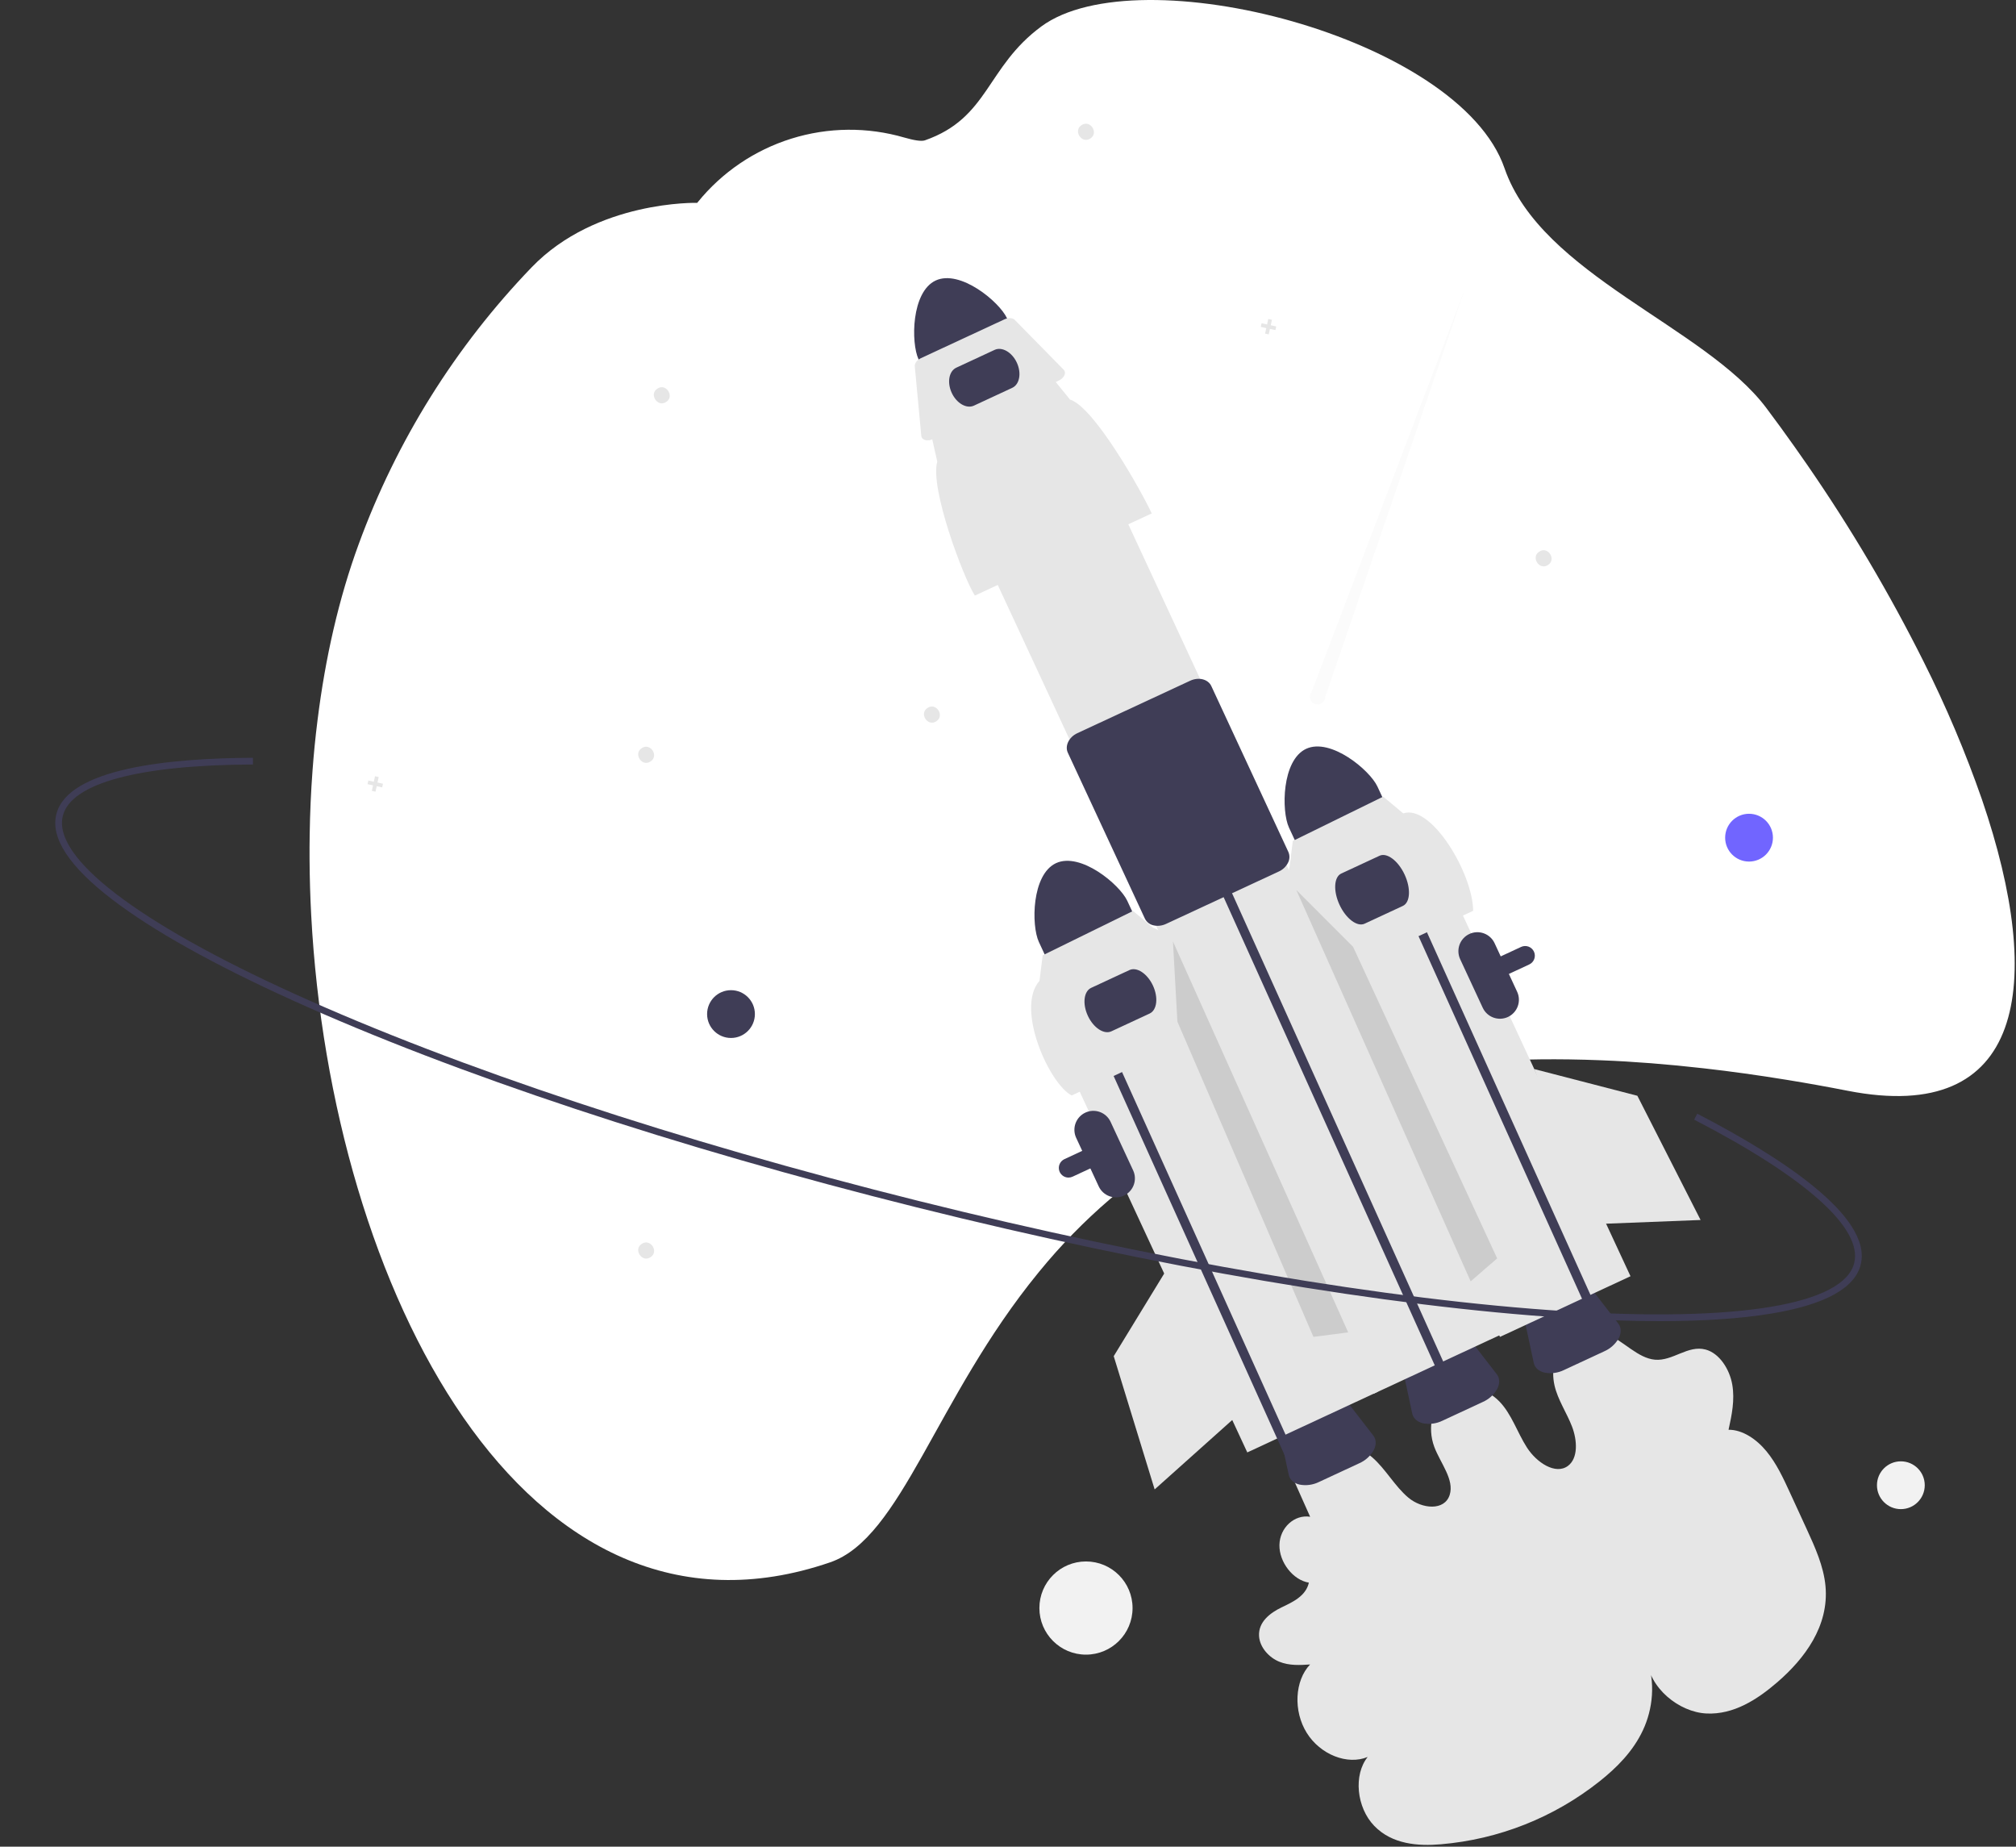 <svg width="903" height="827" viewBox="0 0 903 827" fill="none" xmlns="http://www.w3.org/2000/svg">
<rect x="0" y="0" width="903" height="827" fill="#333333" stroke="none"/>
<g clip-path="url(#clip0_272_64)">
<path d="M578.159 659.811L586.83 679.255C579.782 678.133 573.226 684.153 573.079 691.884C572.932 699.615 579.219 707.658 586.268 708.757C584.921 714.759 579.107 717.405 574.061 719.831C569.015 722.257 563.576 726.281 563.951 732.676C564.252 737.812 568.499 742.346 573.009 744.169C577.518 745.992 582.25 745.711 586.817 745.405C579.896 752.645 579.222 766.253 585.3 776.016C591.378 785.779 603.516 790.585 612.605 786.827C606.183 794.816 607.579 809.445 615.548 817.69C623.583 826 635.226 826.805 645.406 825.929C671.327 823.738 696.027 813.949 716.412 797.789C724.194 791.606 731.463 784.334 735.902 774.848C740.341 765.362 741.649 753.352 737.514 742.558C738.629 756.08 752.164 766.76 764.34 767.358C776.516 767.956 787.147 761.097 796.181 753.277C808.195 742.876 819.318 728.298 817.669 710.31C816.853 701.405 812.963 692.841 809.148 684.545L801.753 668.462C798.767 661.969 795.714 655.367 791.22 649.918C786.726 644.47 780.489 640.252 774.247 640.292C775.674 633.772 777.108 627.009 775.912 620.081C774.716 613.153 770.136 605.98 763.907 604.358C755.98 602.293 749.263 609.609 741.292 608.919C733.621 608.255 727.282 600.557 719.833 597.507C716.766 596.18 713.379 595.777 710.086 596.347C706.794 596.916 703.739 598.433 701.296 600.713C696.574 605.323 694.605 613.111 696.3 620.48C697.784 626.936 701.734 632.629 704.132 638.855C706.53 645.081 706.902 653.086 702.297 656.486C696.74 660.589 688.283 655.006 683.941 648.251C679.6 641.497 677.108 633.318 671.618 627.637C665.138 620.933 654.996 619.362 648.325 624.029C641.654 628.696 639.103 639.148 642.466 648.033C645.216 655.297 651.515 662.646 649.33 669.487C647.021 676.717 636.918 675.801 630.823 670.692C624.729 665.582 620.682 657.886 614.662 652.662C608.548 647.356 600.564 645.031 593.555 646.516C589.999 647.341 586.709 649.048 583.987 651.48C581.265 653.912 579.2 656.99 577.982 660.431" fill="#E6E6E6"/>
<path d="M718.556 605.17L700.563 613.529C697.859 614.865 694.791 615.279 691.829 614.707C689.217 614.089 687.452 612.492 686.988 610.324L682.802 590.769C682.011 587.081 685.066 582.716 690.065 580.393L700.002 575.777C705.001 573.454 710.307 573.934 712.616 576.917L724.861 592.728C726.219 594.481 726.301 596.86 725.088 599.254C723.615 601.887 721.321 603.964 718.556 605.17Z" fill="#3F3D56"/>
<path d="M160.64 243.762C177.555 197.465 203.952 155.211 238.141 119.705C267.148 89.594 312.291 90.845 312.291 90.845L312.549 90.525C323.414 77.127 337.994 67.235 354.459 62.092C370.925 56.948 388.542 56.781 405.102 61.612C409.406 62.848 412.717 63.395 414.292 62.845C442.999 52.798 441.65 30.121 466.418 11.852C509.785 -20.135 653.629 16.506 673.912 75.366C690.351 123.071 763.732 146.193 791.148 182.683C795.435 188.389 799.641 194.161 803.766 199.999C805.7 202.711 807.612 205.444 809.503 208.197C828.927 236.325 846.352 265.783 861.65 296.352C871.682 316.324 880.401 336.93 887.751 358.036C916.342 441.619 906.565 503.891 827.73 488.507C818.398 486.681 809.29 485.047 800.406 483.605C787.542 481.506 775.127 479.781 763.16 478.43C747.045 476.597 731.714 475.396 717.166 474.828C712.275 474.631 707.473 474.499 702.761 474.432C633.091 473.466 581.412 486.578 542.042 506.934C535.368 510.375 529.044 514.017 523.069 517.857C513.943 523.691 505.229 530.146 496.989 537.176C485.586 546.961 475.071 557.736 465.566 569.373L465.044 570.013C418.996 626.339 403.841 688.694 371.81 699.673C234.883 746.614 148.283 576.454 139.402 409.999C138.954 401.612 138.706 393.248 138.659 384.908C138.631 381.18 138.65 377.463 138.714 373.755C138.855 364.081 139.281 354.47 139.995 344.975C140.262 341.345 140.571 337.733 140.923 334.142C141.311 330.268 141.733 326.418 142.221 322.592C145.704 294.545 151.798 267.861 160.64 243.762Z" fill="white"/>
<path d="M585.043 335.344C574.108 340.435 573.927 363.239 577.356 370.627L583.57 384.002L623.18 365.599L616.966 352.224C613.53 344.839 595.986 330.27 585.043 335.344Z" fill="#3F3D56"/>
<path d="M478.602 527.36C477.905 527.36 477.218 527.191 476.6 526.869C475.982 526.547 475.451 526.081 475.051 525.51C474.652 524.939 474.396 524.28 474.306 523.589C474.215 522.898 474.293 522.195 474.532 521.54C474.726 521.005 475.024 520.514 475.409 520.095C475.794 519.676 476.259 519.338 476.775 519.1L681.329 424.062C681.845 423.822 682.403 423.686 682.971 423.662C683.539 423.638 684.106 423.726 684.64 423.921C685.175 424.116 685.665 424.415 686.084 424.799C686.503 425.184 686.841 425.648 687.081 426.163C687.564 427.205 687.613 428.396 687.219 429.474C686.825 430.552 686.019 431.43 684.979 431.915L480.424 526.953C479.854 527.22 479.232 527.359 478.602 527.36Z" fill="#3F3D56"/>
<path d="M638.609 374.128L580.138 401.294L671.859 598.708L730.33 571.541L638.609 374.128Z" fill="#E6E6E6"/>
<path d="M419.114 125.617C408.178 130.709 407.998 153.512 411.427 160.901L417.641 174.276L457.25 155.873L451.037 142.498C447.601 135.113 430.057 120.544 419.114 125.617Z" fill="#3F3D56"/>
<path d="M664.129 627.864L646.136 636.224C643.431 637.559 640.364 637.973 637.402 637.401C634.79 636.783 633.025 635.186 632.561 633.018L628.375 613.464C627.584 609.775 630.639 605.411 635.638 603.088L645.575 598.471C650.574 596.148 655.88 596.628 658.189 599.611L670.433 615.422C671.791 617.175 671.874 619.554 670.661 621.949C669.188 624.581 666.894 626.658 664.129 627.864Z" fill="#3F3D56"/>
<path d="M608.81 655.31L590.817 663.669C588.113 665.005 585.045 665.419 582.083 664.847C579.471 664.229 577.706 662.632 577.242 660.464L573.056 640.909C572.265 637.221 575.32 632.856 580.319 630.534L590.256 625.917C595.255 623.594 600.561 624.074 602.87 627.057L615.115 642.868C616.473 644.621 616.555 647 615.342 649.394C613.869 652.027 611.575 654.104 608.81 655.31Z" fill="#3F3D56"/>
<path d="M488.282 197.982L429.811 225.149L615.214 624.197L673.685 597.031L488.282 197.982Z" fill="#E6E6E6"/>
<path d="M548.951 403.691L542.39 389.254L546.167 387.512L552.708 401.903L647.423 611.909L643.65 613.662" fill="#3F3D56"/>
<path d="M622.951 391.691L616.39 377.254L620.167 375.512L626.708 389.903L721.423 599.909L717.65 601.662" fill="#3F3D56"/>
<path d="M515.88 229.917L436.654 266.727C431.61 258.879 416.405 218.666 419.819 206.735L417.257 195.358L471.96 169.942L479.282 178.949C490.151 182.284 511.311 220.055 515.88 229.917Z" fill="#E6E6E6"/>
<path d="M474.246 170.428L417.795 196.656C415.712 197.624 413.493 197.268 412.839 195.861C412.745 195.658 412.687 195.441 412.667 195.218L409.745 164.05C409.62 162.716 410.762 161.203 412.506 160.393L449.943 142.999C451.688 142.189 453.58 142.292 454.519 143.248L476.455 165.582C477.577 166.724 476.968 168.679 475.094 169.949C474.825 170.131 474.541 170.291 474.246 170.428Z" fill="#E6E6E6"/>
<path d="M518.522 414.617C517.911 414.619 517.302 414.547 516.708 414.404C515.871 414.23 515.085 413.867 514.409 413.343C513.734 412.818 513.187 412.146 512.812 411.378L478.299 337.095C476.871 334.02 478.788 330.088 482.574 328.329L533.11 304.849C536.895 303.089 541.137 304.161 542.566 307.236L577.079 381.519C577.424 382.302 577.585 383.153 577.55 384.007C577.515 384.861 577.286 385.696 576.878 386.448C575.992 388.15 574.556 389.503 572.804 390.286L522.268 413.765C521.096 414.318 519.818 414.609 518.522 414.617Z" fill="#3F3D56"/>
<path d="M525.433 425.861L466.962 453.028L558.683 650.441L617.154 623.275L525.433 425.861Z" fill="#E6E6E6"/>
<path d="M453.398 173.685L436.251 181.651C432.942 183.189 428.478 180.627 426.302 175.942C424.125 171.256 425.046 166.193 428.355 164.655L445.502 156.689C448.81 155.151 453.275 157.713 455.451 162.398C457.628 167.084 456.707 172.147 453.398 173.685Z" fill="#3F3D56"/>
<path d="M473.008 386.547C462.073 391.638 461.893 414.442 465.322 421.831L471.536 435.205L511.145 416.802L504.931 403.428C501.496 396.042 483.952 381.473 473.008 386.547Z" fill="#3F3D56"/>
<path d="M291.361 341.028C287.499 343.602 283.546 337.477 287.482 335.018C291.344 332.445 295.297 338.57 291.361 341.028Z" fill="#E6E6E6"/>
<path d="M693.361 253.028C689.499 255.602 685.546 249.477 689.482 247.018C693.344 244.445 697.297 250.57 693.361 253.028Z" fill="#E6E6E6"/>
<path d="M419.361 323.028C415.499 325.602 411.546 319.477 415.482 317.018C419.344 314.445 423.297 320.57 419.361 323.028Z" fill="#E6E6E6"/>
<path d="M291.361 563.028C287.499 565.601 283.546 559.477 287.482 557.018C291.344 554.445 295.297 560.569 291.361 563.028Z" fill="#E6E6E6"/>
<path d="M488.361 62.028C484.499 64.601 480.546 58.477 484.482 56.018C488.344 53.445 492.297 59.569 488.361 62.028Z" fill="#E6E6E6"/>
<path d="M298.361 180.028C294.499 182.602 290.546 176.477 294.482 174.018C298.344 171.445 302.297 177.57 298.361 180.028Z" fill="#E6E6E6"/>
<path d="M571.639 146.2L569.182 145.661L569.72 143.203L568.082 142.844L567.543 145.302L565.086 144.764L564.727 146.402L567.184 146.941L566.646 149.398L568.284 149.757L568.823 147.299L571.28 147.838L571.639 146.2Z" fill="#E6E6E6"/>
<path d="M171.542 350.978L169.085 350.439L169.623 347.982L167.985 347.623L167.446 350.08L164.988 349.542L164.629 351.18L167.087 351.719L166.549 354.177L168.187 354.535L168.726 352.078L171.183 352.616L171.542 350.978Z" fill="#E6E6E6"/>
<path d="M675.429 455.436C673.384 456.383 671.047 456.481 668.931 455.707C666.814 454.933 665.091 453.352 664.139 451.309L654.027 429.544C653.08 427.5 652.984 425.163 653.758 423.048C654.533 420.933 656.115 419.212 658.158 418.263C660.201 417.314 662.537 417.215 664.653 417.987C666.769 418.759 668.492 420.339 669.444 422.381L679.556 444.146C680.504 446.191 680.601 448.528 679.827 450.644C679.054 452.761 677.472 454.484 675.429 455.436Z" fill="#3F3D56"/>
<path d="M503.429 535.436C501.384 536.383 499.047 536.481 496.931 535.707C494.814 534.933 493.091 533.352 492.139 531.309L482.027 509.544C481.08 507.5 480.984 505.164 481.758 503.048C482.533 500.933 484.115 499.212 486.158 498.263C488.201 497.314 490.537 497.214 492.653 497.987C494.769 498.759 496.492 500.339 497.444 502.381L507.556 524.146C508.504 526.191 508.601 528.528 507.827 530.644C507.054 532.761 505.472 534.484 503.429 535.436Z" fill="#3F3D56"/>
<path d="M659.851 407.881L592.045 439.385C587.728 432.669 574.715 398.252 577.637 388.041L579.071 376.618L619.557 356.755L628.528 364.26C641.168 359.986 659.748 391.308 659.851 407.881Z" fill="#E6E6E6"/>
<path d="M628.371 405.697L611.224 413.664C607.915 415.201 602.881 411.411 600.003 405.217C597.124 399.022 597.475 392.73 600.784 391.193L617.931 383.226C621.24 381.689 626.274 385.479 629.152 391.673C632.03 397.868 631.68 404.16 628.371 405.697Z" fill="#3F3D56"/>
<path d="M482.951 446.691L476.39 432.254L480.167 430.512L486.708 444.903L581.423 654.909L577.65 656.662" fill="#3F3D56"/>
<path d="M547.817 459.085L480.011 490.588C470.008 485.423 454.72 451.627 465.602 439.244L467.037 427.821L507.523 407.958L516.494 415.463C525.796 418.317 543.906 450.644 547.817 459.085Z" fill="#E6E6E6"/>
<path d="M514.941 453.897L497.794 461.863C494.485 463.401 489.764 460.285 487.27 454.918C484.777 449.551 485.441 443.933 488.749 442.396L505.896 434.429C509.205 432.892 513.927 436.008 516.42 441.375C518.914 446.741 518.25 452.359 514.941 453.897Z" fill="#3F3D56"/>
<path opacity="0.3" d="M593.606 312.124L656.199 129.315L587.468 309.936C587.128 310.364 586.895 310.868 586.788 311.405C586.682 311.941 586.705 312.496 586.856 313.022C587.006 313.548 587.28 314.03 587.655 314.429C588.029 314.828 588.493 315.132 589.009 315.316C589.524 315.499 590.076 315.558 590.618 315.485C591.16 315.413 591.678 315.213 592.127 314.901C592.577 314.589 592.945 314.174 593.202 313.691C593.459 313.208 593.598 312.671 593.606 312.124Z" fill="#F0F0F0"/>
<path d="M783.425 385.839C789.336 385.839 794.128 381.047 794.128 375.136C794.128 369.225 789.336 364.434 783.425 364.434C777.514 364.434 772.723 369.225 772.723 375.136C772.723 381.047 777.514 385.839 783.425 385.839Z" fill="#7165FF"/>
<path d="M851.425 675.839C857.336 675.839 862.128 671.047 862.128 665.136C862.128 659.225 857.336 654.434 851.425 654.434C845.514 654.434 840.723 659.225 840.723 665.136C840.723 671.047 845.514 675.839 851.425 675.839Z" fill="#F2F2F2"/>
<path d="M486.425 741.002C497.949 741.002 507.291 731.66 507.291 720.136C507.291 708.612 497.949 699.27 486.425 699.27C474.901 699.27 465.559 708.612 465.559 720.136C465.559 731.66 474.901 741.002 486.425 741.002Z" fill="#F2F2F2"/>
<path d="M327.425 464.839C333.336 464.839 338.128 460.047 338.128 454.136C338.128 448.225 333.336 443.434 327.425 443.434C321.514 443.434 316.723 448.225 316.723 454.136C316.723 460.047 321.514 464.839 327.425 464.839Z" fill="#3F3D56"/>
<path d="M687.226 478.768L733.402 490.721L761.723 546.349L713.843 548.227L687.226 478.768Z" fill="#E6E6E6"/>
<path d="M580.645 398.574L606.059 424.002L670.606 563.557L658.722 573.824L580.645 398.574Z" fill="#CCCCCC"/>
<path d="M525.386 421.624L527.38 457.52L588.304 598.694L603.88 596.688L525.386 421.624Z" fill="#CCCCCC"/>
<path d="M523.723 566.637L498.854 607.339L517.187 667.008L552.9 635.061L523.723 566.637Z" fill="#E6E6E6"/>
<path d="M743.405 591.647C730.493 591.647 716.34 591.159 700.948 590.183C621.334 585.127 518.21 567.55 410.572 540.691C302.935 513.832 203.642 480.897 130.987 447.957C95.594 431.91 68.431 416.72 50.251 402.809C31.004 388.082 22.585 375.245 25.227 364.656C30.375 344.027 75.959 339.514 113.292 339.361L113.304 342.361C62.036 342.571 31.791 350.748 28.139 365.383C23.487 384.023 61.425 413.124 132.226 445.224C204.721 478.092 303.831 510.963 411.299 537.781C518.766 564.597 621.7 582.144 701.139 587.189C778.717 592.117 825.882 584.251 830.533 565.611C834.395 550.134 808.935 527.335 758.844 501.413L760.223 498.749C796.62 517.585 838.868 544.6 833.444 566.337C830.802 576.926 817.339 584.302 793.429 588.26C779.8 590.516 763.059 591.647 743.405 591.647Z" fill="#3F3D56"/>
</g>
<defs>
<clipPath id="clip0_272_64">
<rect width="902.419" height="826.207" fill="white"/>
</clipPath>
</defs>
</svg>
